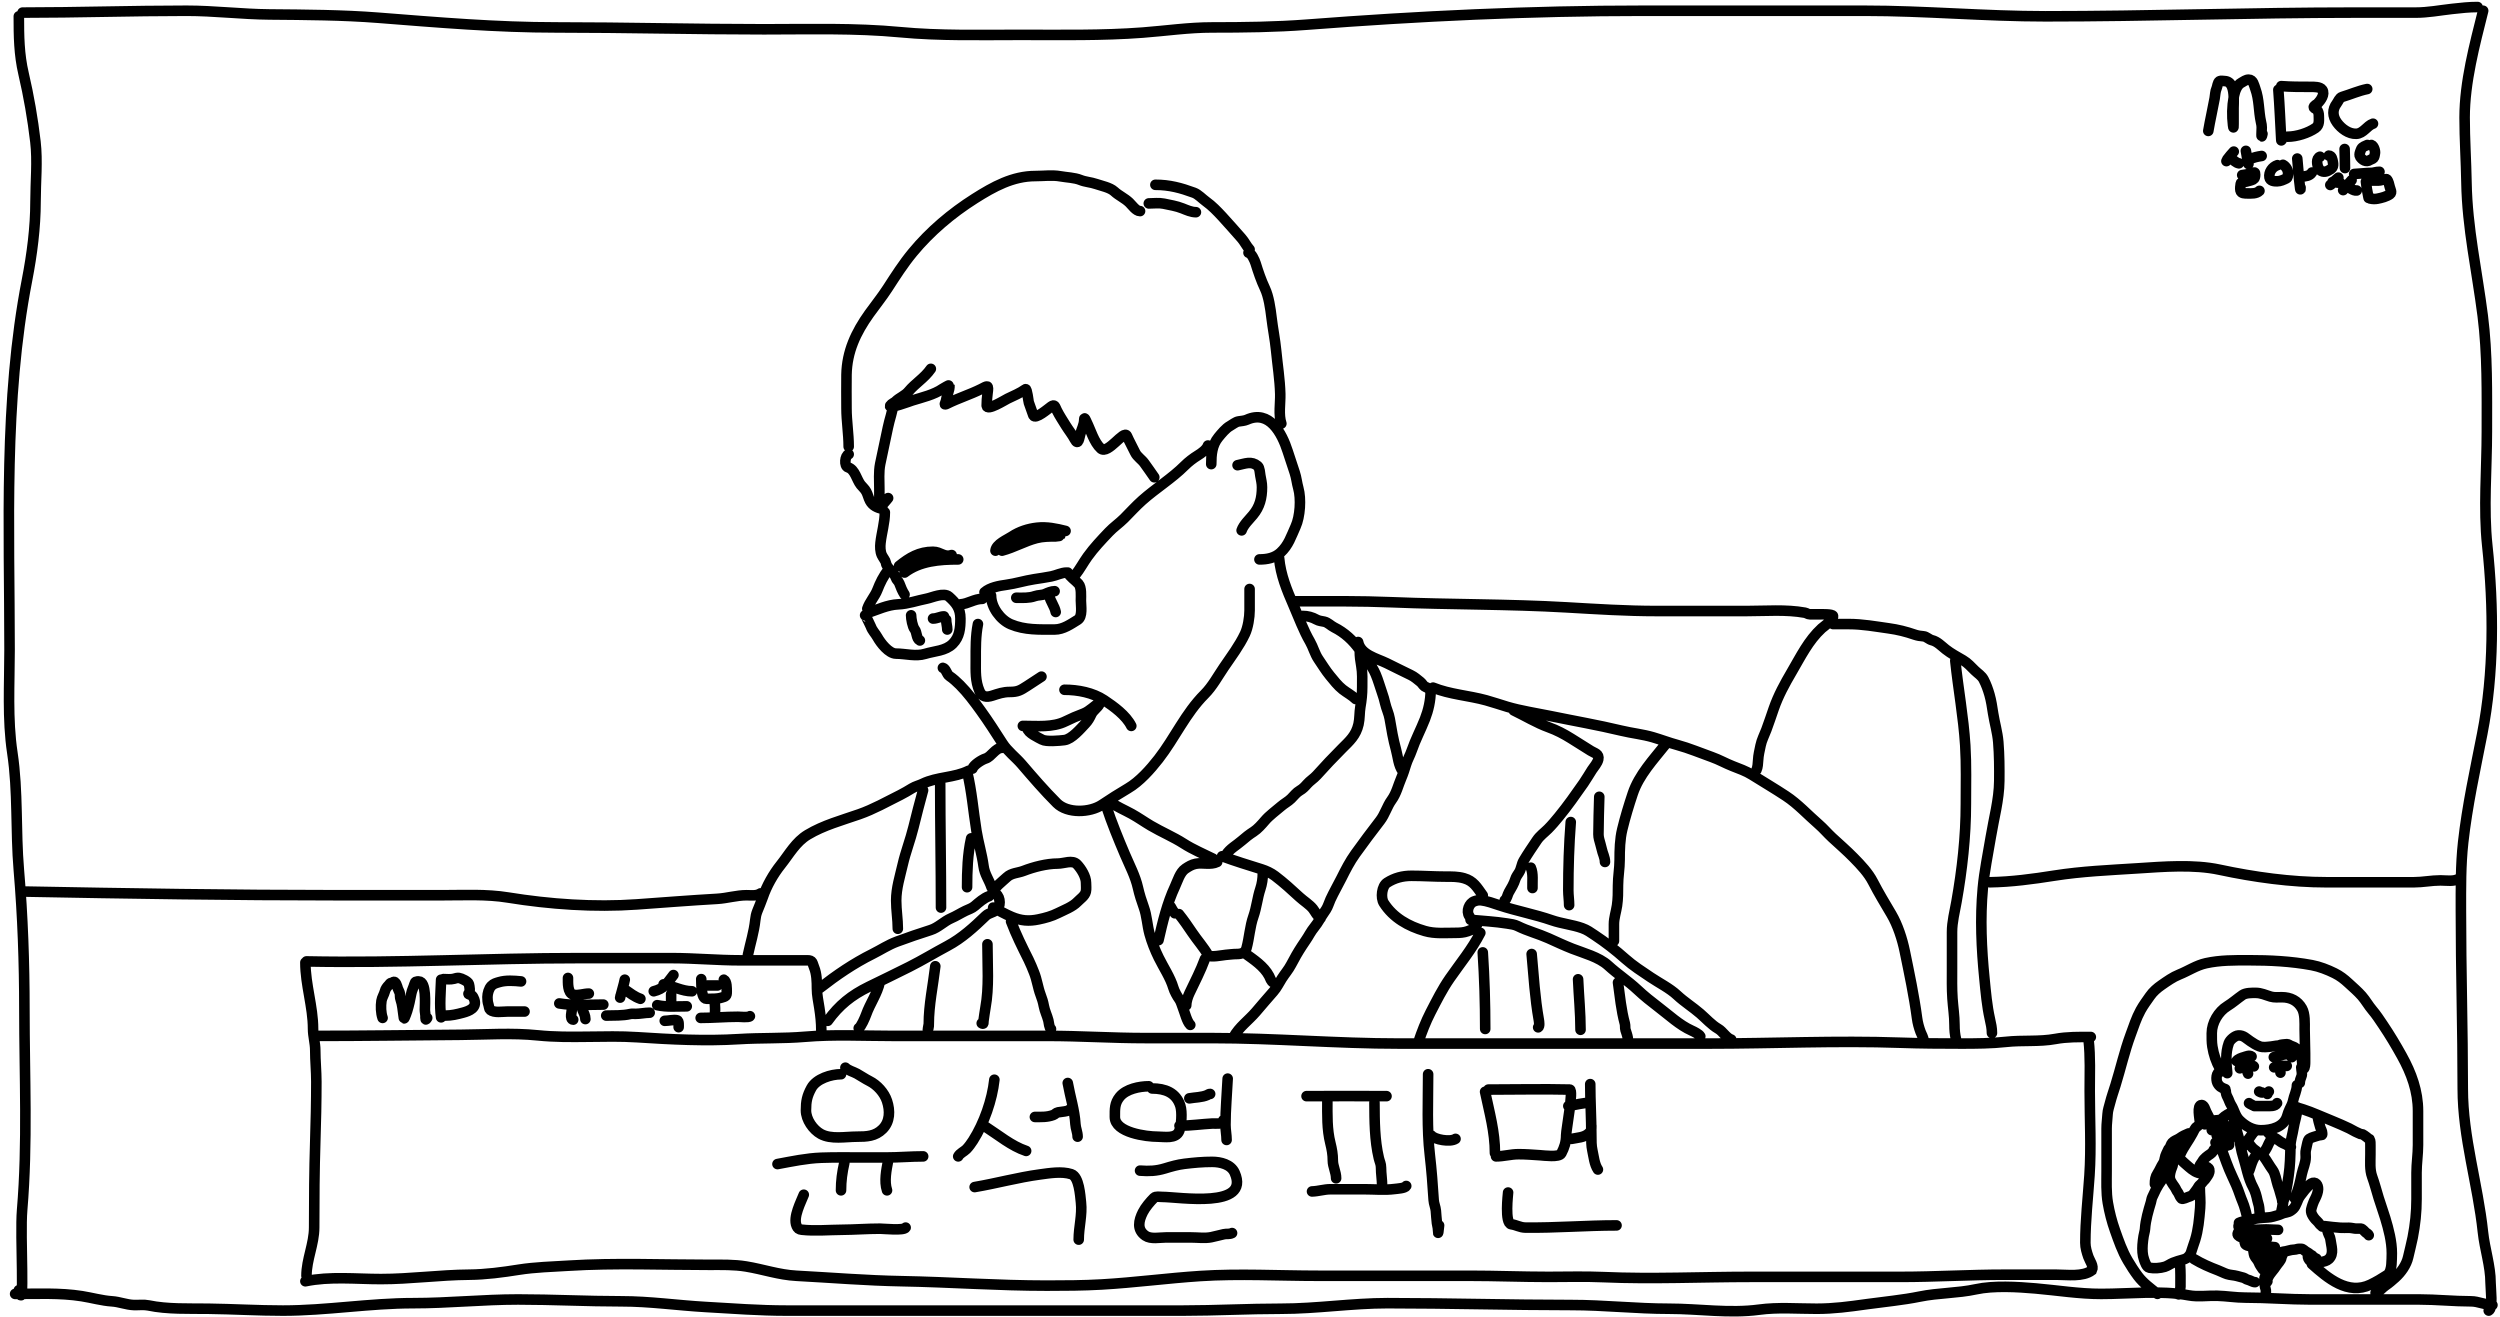 <svg width="355" height="187" viewBox="0 0 355 187" fill="none" xmlns="http://www.w3.org/2000/svg">
<path d="M120.513 63.417C120.513 61.592 120.202 59.802 120.202 57.974C120.202 56.39 120.174 54.804 120.202 53.221C120.261 49.918 121.541 47.195 123.434 44.545C124.299 43.334 125.219 42.206 126.026 40.959C127.182 39.174 128.242 37.501 129.604 35.852C132.074 32.862 135.132 30.277 138.418 28.196C141.091 26.503 143.81 24.999 147.033 24.999C148.169 24.999 149.443 24.829 150.567 25.034C151.426 25.19 152.612 25.224 153.41 25.552C154.12 25.844 154.891 25.866 155.631 26.122C156.415 26.394 157.616 26.617 158.232 27.185C158.891 27.793 159.714 28.138 160.366 28.767C160.755 29.141 161.311 29.976 161.887 29.976M177.441 35.42C176.989 34.923 176.718 34.299 176.266 33.796C175.362 32.788 174.484 31.753 173.561 30.763C172.824 29.971 172.133 29.243 171.254 28.611C170.732 28.236 170.149 27.589 169.543 27.367C167.675 26.682 166.07 26.243 164.065 26.243M169.82 30.132C169.162 30.132 168.505 29.825 167.901 29.587C167.05 29.252 166.153 29.109 165.257 28.922C164.581 28.78 163.822 28.887 163.131 28.887M177.286 35.887C177.69 35.887 178.176 37.001 178.297 37.39C178.664 38.575 179.085 39.821 179.619 40.95C180.163 42.103 180.404 43.805 180.552 45.064C180.737 46.641 181.055 48.18 181.209 49.764C181.407 51.818 181.743 53.88 181.796 55.952C181.83 57.27 181.53 58.887 181.952 60.151M171.997 65.906C171.997 64.536 172.11 63.202 173.008 62.104L173.012 62.099C173.431 61.587 174.063 60.815 174.641 60.497C175.016 60.291 175.461 59.901 175.886 59.84C176.23 59.791 176.732 59.748 177.044 59.607C180.268 58.141 182.029 61.518 182.85 64.074C183.163 65.047 183.484 66.011 183.806 66.974L183.853 67.116C184.096 67.846 184.154 68.579 184.363 69.328C184.78 70.83 184.624 73.342 183.974 74.772C183.336 76.174 182.977 77.412 181.831 78.47C180.996 79.241 179.919 79.438 178.841 79.438M120.513 64.506C119.978 64.685 119.821 66.183 120.436 66.373C121.413 66.674 121.635 68.106 122.233 68.853C122.529 69.222 122.783 69.394 123.011 69.812C123.238 70.229 123.316 70.688 123.538 71.108C123.922 71.834 124.582 72.095 125.335 72.283M126.891 57.196C126.773 58.367 126.31 59.564 126.078 60.721C125.735 62.438 125.334 64.15 124.989 65.871C124.758 67.027 124.868 68.266 124.868 69.449V71.817C124.868 72.343 125.978 70.887 126.113 70.728M132.179 52.374C131.716 53.043 131.138 53.581 130.528 54.111C130.094 54.489 129.415 55.086 129.068 55.519C128.521 56.204 127.725 56.448 127.167 57.006C126.938 57.234 126.597 57.312 126.415 57.585C126.02 58.178 129.336 56.935 129.552 56.867C130.965 56.424 132.63 56.055 133.864 55.191C133.975 55.113 134.82 54.637 134.823 54.69C134.865 55.49 134.463 56.057 134.348 56.807C134.279 57.257 133.9 57.623 134.512 57.317C136.073 56.536 137.759 56.022 139.316 55.243C140.266 54.768 140.405 54.554 140.232 55.848C140.153 56.44 140.111 56.993 140.111 57.593C140.111 58.425 142.677 56.807 143.084 56.608C143.98 56.171 144.819 55.844 145.624 55.269C145.835 55.118 146.034 56.996 146.091 57.161C146.301 57.763 146.512 58.373 146.731 58.967C146.981 59.647 148.857 58.011 149.254 57.732C149.786 57.357 149.794 57.723 150.075 58.285C150.441 59.018 150.916 59.732 151.345 60.428C151.757 61.096 152.257 61.698 152.624 62.398C153.116 63.337 153.246 62.209 153.402 61.637C153.575 60.997 153.955 60.29 153.955 59.615C153.955 59.053 154.239 59.803 154.3 59.926C154.877 61.08 155.347 62.807 156.322 63.694C157.322 64.603 159.614 60.97 160.021 61.897C160.38 62.715 160.812 63.47 161.196 64.273C161.478 64.862 162.131 65.244 162.509 65.785C162.989 66.471 163.466 67.107 163.909 67.772M126.113 80.993C125.474 81.713 124.935 82.866 124.592 83.759C124.228 84.705 123.474 85.487 123.158 86.437M122.846 87.371C122.909 87.378 123.59 88.77 123.659 88.961C123.878 89.57 124.286 89.931 124.592 90.481C125.052 91.31 126.213 92.814 127.236 92.814C128.564 92.814 130.036 93.258 131.367 92.849C132.705 92.437 134.255 92.449 135.29 91.415C136.278 90.427 136.378 89.186 136.378 87.837C136.378 86.383 135.75 85.618 134.754 84.726C134.035 84.083 132.359 84.859 131.626 85.003C130.261 85.27 128.949 85.753 127.547 85.815C126.018 85.883 124.583 86.584 123.158 87.059M136.378 85.815C137.454 85.752 138.363 85.037 139.489 85.037M139.8 84.104C140.574 83.417 141.888 83.184 142.877 83.05C144.211 82.869 145.507 82.455 146.86 82.246C147.634 82.127 148.463 82.006 149.28 81.849C150.001 81.71 150.737 81.305 151.466 81.305M140.734 84.571C140.734 86.23 142.068 88.033 143.533 88.65C145.531 89.49 147.58 89.393 149.755 89.393C150.994 89.393 152.063 88.613 153.021 88.027C153.769 87.57 153.488 86.05 153.488 85.279C153.488 84.638 153.599 83.401 153.142 82.894C152.685 82.387 151.917 81.896 151.621 81.305M152.71 81.616C153.343 80.825 153.832 79.883 154.438 79.041C155.364 77.755 156.391 76.681 157.463 75.55C158.125 74.851 158.939 74.298 159.632 73.605C160.494 72.743 161.278 71.865 162.198 71.047C164.121 69.338 166.42 67.923 168.204 66.139C168.763 65.58 169.432 65.07 170.096 64.662C170.607 64.347 171.34 63.833 171.531 63.262M125.646 72.75C125.646 74.198 125.192 75.65 125.033 77.088C124.971 77.642 124.987 78.304 125.214 78.816C125.349 79.118 125.77 79.654 125.802 79.905C125.905 80.728 126.974 81.247 127.193 82.013C127.284 82.331 127.581 82.498 127.703 82.825C127.902 83.362 128.139 83.954 128.446 84.415M127.668 80.371C129.143 79.177 130.528 78.349 132.49 78.349C133.58 78.349 134.043 79.18 135.134 78.816M142.756 77.572C143.349 76.562 145.338 75.449 146.489 75.394C147.262 75.357 148.047 75.394 148.822 75.394M129.379 87.371C129.379 87.862 129.578 88.98 129.88 89.358C130.218 89.78 130.111 90.692 130.623 90.948M133.89 94.837C134.318 94.932 134.436 95.754 134.823 96.003C135.29 96.303 135.904 96.868 136.301 97.265C137.398 98.362 138.35 99.648 139.256 100.903C140.362 102.433 141.346 103.981 142.367 105.569C143.083 106.683 144.224 107.525 145.08 108.524C146.702 110.416 148.309 112.28 150.066 114.037C151.58 115.552 154.784 115.409 156.478 114.279C157.663 113.489 158.941 112.667 160.176 111.946C161.81 110.993 163.364 109.242 164.514 107.764C166.822 104.796 168.348 101.285 171.055 98.578C172.151 97.482 172.927 96.026 173.795 94.75C174.844 93.207 175.987 91.698 176.784 90.015C177.213 89.109 177.441 87.658 177.441 86.679V83.638M128.446 81.305C130.61 79.65 133.421 79.438 136.067 79.438M142.289 78.194C143.985 77.745 145.492 76.849 147.171 76.414C148.063 76.182 149.026 76.172 149.945 76.172C150.062 76.172 150.883 76.067 150.403 76.025C149.576 75.953 148.71 76.016 147.88 76.016C146.523 76.016 144.973 75.814 143.689 76.327M141.356 78.194C141.46 77.257 143.002 76.638 143.689 76.18C144.744 75.477 145.993 75.076 147.249 74.936C148.659 74.779 149.976 75.06 151.31 75.394M132.49 87.837C133.06 87.837 133.536 87.526 134.045 87.526M144.311 84.882C145.245 84.882 146.114 84.949 146.955 84.649C147.428 84.48 147.958 84.55 148.424 84.338C148.81 84.162 149.329 83.949 149.755 83.949M134.356 87.993C134.356 88.493 134.512 88.928 134.512 89.393M148.977 84.571C149.192 85.458 149.747 86.088 149.91 86.904M138.867 88.615C138.528 90.352 138.556 92.004 138.556 93.782C138.556 95.323 138.473 96.694 139.092 98.138C139.448 98.969 140.058 99.058 140.906 98.785C141.788 98.502 142.456 98.258 143.378 98.258C144.536 98.258 144.888 98.032 145.844 97.417L145.866 97.403C146.546 96.966 147.224 96.524 147.888 96.081M145.244 103.08C147.224 103.08 149.493 103.332 151.31 102.423C152.099 102.029 152.967 101.656 153.834 101.335C154.741 100.999 155.424 100.168 156.132 99.814M145.866 103.391C145.943 104.081 147.455 104.74 147.966 105.024C148.561 105.355 150.445 105.181 151.146 105.094C152.195 104.962 153.449 103.467 154.11 102.769C154.492 102.366 154.737 101.94 154.966 101.438C155.228 100.86 155.857 100.52 156.132 99.969M151.155 97.947C153.069 97.947 155.191 98.351 156.789 99.416C158.167 100.335 159.895 101.585 160.643 103.08M142.289 106.191C141.323 106.191 140.792 107.459 139.956 107.712C139.42 107.874 138.272 108.598 138.089 109.146M43.365 136.677C43.365 139.833 44.454 142.944 44.454 146.096C44.454 147.129 44.765 148.11 44.765 149.137C44.765 150.629 44.921 152.117 44.921 153.613C44.921 156.469 44.856 159.306 44.765 162.151C44.637 166.192 44.61 170.244 44.61 174.3C44.61 176.658 43.521 178.834 43.521 181.161M43.365 181.939C46.823 181.215 50.57 181.628 54.098 181.628C58.28 181.628 62.431 181.039 66.627 181.006C68.961 180.987 71.379 180.662 73.678 180.297C75.972 179.934 78.428 179.872 80.747 179.727C87.375 179.313 94.083 179.606 100.725 179.606C102.468 179.606 104.209 179.557 105.936 179.839C108.38 180.239 110.583 181.028 113.091 181.161C118.078 181.427 123.025 181.839 128.031 181.93C134.914 182.056 141.76 182.561 148.649 182.561C151.251 182.561 153.829 182.545 156.426 182.397C161.106 182.13 165.755 181.503 170.425 181.196C175.961 180.832 181.627 181.161 187.171 181.161H208.636C212.385 181.161 216.12 181.317 219.869 181.317C222.469 181.317 225.083 181.237 227.681 181.351C234.658 181.658 241.632 181.317 248.609 181.317H269.893C274.803 181.317 279.714 181.006 284.617 181.006H291.988C293.561 181.006 295.76 181.352 297.052 180.384C297.347 179.793 296.744 179.041 296.55 178.483C296.328 177.841 296.118 177.16 296.118 176.478C296.118 173.271 296.492 170.106 296.706 166.904C296.97 162.948 296.74 158.901 296.74 154.936C296.74 152.536 296.847 150.083 296.585 147.72M43.521 136.521C56.39 136.785 69.22 136.055 82.095 136.055H95.385C98.643 136.055 101.855 136.366 105.124 136.366H114.663C115.42 136.366 115.33 136.708 115.605 137.377C115.975 138.275 116.003 139.417 116.003 140.375C116.003 141.294 116.209 142.219 116.348 143.123C116.517 144.22 116.625 145.201 116.625 146.32M44.61 147.098C51.55 147.098 58.465 146.993 65.4 146.943C69.046 146.916 72.718 146.648 76.366 147.02C81.041 147.497 85.835 146.98 90.529 147.288C95.27 147.6 100.176 147.853 104.933 147.556C108.049 147.361 111.209 147.484 114.326 147.219C118.45 146.868 122.676 147.098 126.813 147.098H148.753C153.375 147.098 157.987 147.409 162.613 147.409H172.118C180.978 147.409 189.803 148.187 198.672 148.187H242.664C251.71 148.187 260.792 147.747 269.832 148.066C272.732 148.168 275.623 148.187 278.525 148.187C280.589 148.187 282.807 148.173 284.859 147.945C287.175 147.688 289.586 147.954 291.867 147.53C293.513 147.224 295.219 147.254 296.896 147.254M119.425 152.542C118.024 152.542 115.938 153.172 115.216 154.495C114.606 155.614 114.447 156.375 114.447 157.675C114.447 159 115.466 160.418 116.547 161.019C118.005 161.829 120.068 161.408 121.671 161.408C123.076 161.408 124.293 161.361 125.335 160.319C126.392 159.262 126.407 157.718 125.957 156.344C125.569 155.156 124.549 154.05 123.469 153.51C122.865 153.208 122.285 152.8 121.68 152.464C121.159 152.175 120.459 152.021 120.047 151.609M110.403 165.296C112.484 164.913 114.506 164.474 116.625 164.398C118.524 164.329 120.428 164.363 122.328 164.363H125.888C127.628 164.363 129.369 164.207 131.09 164.207M119.891 165.141C119.588 166.482 119.425 167.678 119.425 169.029M126.113 164.83C125.868 166.115 125.529 167.743 125.957 169.029M114.136 169.651C113.768 170.62 112.561 172.852 113.125 174.093C113.282 174.437 113.426 174.574 113.842 174.62C115.696 174.826 117.701 174.641 119.563 174.629C121.359 174.617 123.152 174.473 124.955 174.473C125.455 174.473 128.373 174.774 128.601 174.318M141.2 153.32C140.892 156.185 139.738 159.489 138.176 161.944C137.931 162.328 137.551 162.862 137.225 163.188C136.889 163.524 136.281 163.781 136.067 164.207M139.956 160.008C141.776 161.173 143.627 162.735 145.711 163.43M146.955 158.608C147.891 158.608 148.692 158.655 149.565 158.332C149.847 158.227 149.909 158.026 150.256 157.951C150.642 157.869 151.775 157.835 151.932 157.519M151.621 153.786C151.955 155.694 152.602 157.685 152.71 159.628C152.743 160.227 153.021 160.791 153.021 161.408M138.4 168.563C141.512 168.035 144.522 167.197 147.655 166.774C149.032 166.588 150.763 166.294 152.123 166.731C153.239 167.089 153.39 169.783 153.497 170.74C153.698 172.549 153.177 174.243 153.177 176.029M163.131 154.253C161.802 154.253 159.918 154.628 159.01 155.739C158.261 156.654 158.31 157.488 158.31 158.608C158.31 160.853 162.816 161.408 164.367 161.408C165.324 161.408 166.993 161.763 167.452 160.596C167.77 159.785 167.888 157.891 167.608 157.018C167.002 155.134 165.412 154.564 163.598 154.564M168.886 155.964C169.681 155.824 170.683 155.832 171.436 155.497C171.612 155.419 171.616 155.342 171.842 155.342M167.487 159.852C169.07 159.852 170.602 159.623 172.153 159.541C172.707 159.512 173.544 159.73 173.708 159.075M174.33 153.164C174.228 155.354 174.019 157.539 174.019 159.731C174.019 160.463 174.175 161.161 174.175 161.874M161.887 166.23C163.166 166.325 164.192 166.29 165.413 165.918C166.342 165.636 167.231 165.378 168.195 165.262C169.536 165.1 170.773 164.985 172.127 164.985C173.293 164.985 174.798 165.328 175.333 166.549C177.579 171.683 167.383 169.962 165.032 169.962C164.706 169.962 164.112 169.846 163.875 170.083C163.331 170.627 162.633 171.444 162.285 172.14C161.694 173.32 161.392 174.606 162.656 175.476C163.414 175.997 164.677 175.717 165.542 175.717H169.154C170.054 175.717 171.107 175.865 171.997 175.683C172.599 175.559 173.197 175.39 173.786 175.259C174.202 175.167 174.564 175.29 174.952 175.095M185.529 155.653C189.312 155.625 193.143 155.653 196.884 155.653M188.484 156.275C188.484 158.338 188.415 160.335 188.917 162.341C189.125 163.177 189.262 163.932 189.262 164.804C189.262 165.637 189.729 166.447 189.729 167.318M195.173 156.586C195.187 159.182 195.191 161.899 195.795 164.449C195.913 164.948 196.106 165.279 196.106 165.797C196.106 166.666 196.261 167.525 196.261 168.407M186.307 169.185C187.211 169.163 188.021 168.874 188.934 168.874H193.738C195.132 168.874 196.635 169.021 198.024 168.839C198.414 168.788 199.518 168.738 199.683 168.407M202.794 152.542C202.794 156.346 202.598 160.218 203.036 164C203.281 166.111 203.448 168.289 203.581 170.412C203.613 170.933 203.846 171.4 203.892 171.924C203.942 172.504 203.975 173.111 204.047 173.687C204.089 174.022 204.194 174.27 204.194 174.629C204.194 175.742 204.291 174.416 204.35 174.007M203.261 161.252C203.724 161.819 205.93 162.221 206.683 161.719M210.882 155.031C211.508 158.012 212.282 160.723 212.282 163.741M211.349 154.72C215.2 154.72 219.062 154.628 222.911 154.72C223.48 154.733 222.392 160.426 222.392 161.183C222.392 162.184 222.15 162.935 221.701 163.793C221.398 164.372 219.253 164.082 218.668 164.043C217.645 163.975 216.662 163.896 215.626 163.896C214.539 163.896 213.517 164.207 212.438 164.207M222.703 157.053C223.666 156.906 224.835 156.586 225.814 156.586M223.17 161.719C223.974 161.545 224.955 161.54 225.589 160.941C225.982 160.571 225.97 160.519 225.97 159.852M225.814 153.942C225.814 156.374 225.97 158.813 225.97 161.235C225.97 161.967 225.965 162.689 226.117 163.369C226.311 164.243 226.397 165.314 226.903 166.074M214.149 169.34C214.149 169.492 213.621 173.734 214.615 173.851C215.295 173.931 215.833 174.308 216.603 174.318C220.919 174.372 225.224 174.007 229.547 174.007M54.328 144.544C54.082 143.838 54.054 142.858 54.167 142.117C54.239 141.65 54.544 141.207 54.657 140.755C54.74 140.421 54.952 140.136 55.191 139.896C55.291 139.796 55.354 139.659 55.479 139.59C55.579 139.535 55.722 139.553 55.804 139.485C56.186 139.166 56.427 140.165 56.485 140.349C56.565 140.6 56.76 140.877 56.791 141.139C56.822 141.403 56.787 141.637 56.878 141.893C57.155 142.673 57.181 143.446 57.308 144.252C57.323 144.353 57.343 144.794 57.454 144.526C57.584 144.212 57.72 143.882 57.819 143.557C58.064 142.756 58.253 141.922 58.4 141.098C58.488 140.607 58.726 140.209 58.852 139.736C58.954 139.354 59.098 139.361 59.465 139.361C60.585 139.361 60.333 142.618 60.333 143.374C60.333 143.7 60.416 143.986 60.416 144.279C60.416 144.631 60.39 145.021 60.662 144.544M62.637 139.115C62.581 140.85 62.389 142.726 62.637 144.462M62.966 139.032C63.433 139.032 63.992 139.11 64.451 138.987C64.712 138.916 64.919 138.838 65.192 138.872C65.496 138.91 66.501 139.368 66.581 139.732C66.675 140.153 66.811 140.746 66.522 141.107C66.455 141.191 66.961 141.301 66.997 141.336C67.163 141.492 67.271 141.717 67.345 141.93C67.754 143.112 66.667 143.553 65.727 143.804C64.882 144.029 64.122 144.215 63.213 144.215M73.99 139.361C72.998 139.263 71.852 139.175 70.882 139.462C70.453 139.589 70.097 139.668 69.776 140.001C69.414 140.377 69.228 141.059 69.219 141.583C69.212 141.955 69.251 142.316 69.365 142.67C69.414 142.823 69.478 143.304 69.589 143.393C70.18 143.865 71.329 143.639 72.052 143.639H74.484M80.654 138.868C80.661 139.456 80.552 141.053 81.436 141.249C82.141 141.406 82.908 141.089 83.616 141.089M79.42 142.488C81.454 142.827 83.609 142.652 85.673 142.652M81.23 143.228C81.215 143.498 80.858 144.791 81.395 144.791M82.711 143.393C82.894 143.815 83.123 144.239 83.123 144.709M88.717 139.115C88.573 139.862 88.334 140.55 88.159 141.281C88.126 141.419 88.059 141.521 88.059 141.665M88.717 140.513C89.443 141.004 90.103 141.551 90.938 141.829M86.084 144.215C87.204 144.179 88.403 144.246 89.503 143.987C89.734 143.932 90.002 143.968 90.239 143.968C90.908 143.968 91.59 143.804 92.255 143.804M95.628 138.456C94.673 139.692 94.275 140.399 92.831 140.76M94.229 139.773C95.581 140.022 96.862 140.76 98.26 140.76M95.299 141.171V142.488M93.324 142.734C94.69 143.03 96.127 142.899 97.52 142.899M94.394 144.956C94.936 144.956 95.641 144.764 96.153 144.878C96.437 144.941 96.368 145.667 96.368 145.861M99.577 139.032C99.617 139.427 99.49 141.829 100.317 141.829C101.032 141.829 101.764 141.875 102.456 141.665C103.038 141.488 103.206 141.487 103.197 140.806C103.191 140.393 103.232 139.338 102.785 139.115M100.482 139.937H101.88M101.469 141.912C101.469 142.213 101.683 144.067 101.387 144.215M99.494 144.544C101.26 144.544 103.017 144.38 104.787 144.38C105.002 144.38 106.379 144.514 106.488 144.298M315.239 151.771C314.674 150.737 314.343 149.774 314.156 148.611C314.058 148.007 314.072 147.327 314.072 146.711C314.072 145.227 315.014 143.639 316.27 142.872C317.02 142.414 317.712 141.795 318.433 141.296C318.901 140.972 319.751 140.987 320.307 140.987C321.098 140.987 321.716 141.308 322.452 141.521C322.957 141.667 323.503 141.605 324.028 141.605C325.261 141.605 326.273 142.106 326.882 143.189C327.333 143.992 327.26 145.25 327.26 146.154C327.26 147.293 327.328 148.437 327.328 149.569V150.844C327.328 151.064 327.316 151.674 327.122 151.771M315.308 152.183C314.673 152.21 314.661 153.342 314.865 153.763C315.109 154.265 315.485 154.486 315.995 154.656M316.27 152.389C316.132 150.907 315.988 149.524 316.491 148.115C316.648 147.675 317.355 147.058 317.849 147.032C318.595 146.992 318.974 147.478 319.551 147.856C320.012 148.157 320.335 148.387 320.856 148.581C321.365 148.77 321.966 148.658 322.486 148.611C322.821 148.582 323.146 148.486 323.482 148.474C323.682 148.467 323.828 148.344 324.016 148.337C324.265 148.327 324.499 148.268 324.753 148.268C324.917 148.268 325.096 148.404 325.237 148.474C325.453 148.582 325.832 148.673 326.008 148.833C326.686 149.449 326.916 150.273 326.916 151.153M326.779 151.565C326.791 151.973 326.97 152.479 326.794 152.87C326.679 153.127 326.573 153.482 326.573 153.763M316.064 154.931C316.064 155.22 316.159 155.528 316.304 155.789C316.502 156.145 316.6 156.566 316.819 156.907C317.266 157.602 317.384 158.449 317.987 159.052C318.815 159.88 319.86 160.494 321.043 160.494C322.537 160.494 324.32 160.069 324.787 158.434C324.881 158.104 324.981 157.811 325.13 157.503C325.295 157.163 325.538 156.715 325.607 156.335C325.742 155.593 326.161 154.868 326.161 154.106M318.056 151.702C318.445 151.519 318.792 151.359 319.223 151.359C319.399 151.359 319.973 151.278 320.047 151.428M319.086 151.84C319.132 152.042 319.109 152.287 319.223 152.458M322.932 151.565C323.321 151.556 323.653 151.359 324.031 151.359H324.718M323.757 151.702C323.782 151.908 323.805 152.114 323.825 152.32M320.803 154.999C320.941 155.068 321.059 155.137 321.215 155.137M322.177 154.999C322.085 155.101 322.013 155.216 321.971 155.343M320.116 157.06H321.833C322.288 157.06 323.099 157.138 323.344 156.648M319.361 156.648C319.502 156.774 319.683 156.817 319.841 156.923M309.625 163.871C310.089 162.836 310.812 161.944 311.335 160.946C311.454 160.718 311.706 160.143 311.939 160.01C312.112 159.911 312.313 159.669 312.375 159.483M312.375 159.307C312.375 158.888 311.91 156.909 312.635 156.909C312.985 156.909 313.174 157.656 313.298 157.903C313.473 158.255 313.666 158.614 313.837 158.956M313.077 159.659C313.628 159.46 314.187 159.073 314.803 159.073C314.99 159.073 315.151 159.015 315.329 159.015C315.536 159.015 315.472 159.247 315.593 159.307M314.071 160.478C314.427 160.288 314.779 160.081 315.151 159.922C315.231 159.887 315.305 159.797 315.388 159.779C315.507 159.752 315.656 159.665 315.768 159.659C316.039 159.643 316.133 160.038 316.236 160.244M314.774 161.238L314.779 161.236C315.192 161.015 315.541 160.829 316.002 160.829C316.321 160.829 316.282 160.92 316.412 161.18M314.598 162.233C315.136 162.063 315.778 161.738 316.353 161.706C316.617 161.692 316.546 162.166 316.412 162.233M316.529 162.584C315.861 162.846 315.108 162.88 314.458 163.169C314.376 163.206 314.28 163.442 314.234 163.52C314.18 163.613 313.959 163.813 313.867 163.874C313.476 164.135 312.964 164.497 312.739 164.924C312.621 165.148 312.376 165.386 312.316 165.626M309.391 163.169C309.19 163.191 309.04 163.481 309.04 163.65C309.04 164.002 309.237 164.244 309.479 164.485C309.899 164.906 310.363 165.321 310.824 165.711C311.364 166.167 311.927 166.621 312.68 166.621C313.186 166.621 313.882 166.815 313.717 166.072C313.663 165.829 313.293 165.626 313.077 165.626M309.04 163.579C308.942 163.968 308.852 164.359 308.721 164.739C308.67 164.887 308.584 165.047 308.572 165.204C308.556 165.409 308.479 165.641 308.396 165.831C308.237 166.197 308.058 166.859 308.117 167.265C308.211 167.914 308.781 168.375 309.027 168.948C309.117 169.159 309.312 169.347 309.388 169.55C309.468 169.765 309.622 170.038 309.787 170.203C309.922 170.338 310.563 170.016 310.759 169.956C311.134 169.841 311.329 169.75 311.556 169.416C311.705 169.197 311.882 169.002 312.024 168.773C312.144 168.577 312.246 168.374 312.433 168.227C312.523 168.156 312.729 167.947 312.788 167.85C312.894 167.673 313.121 167.527 313.239 167.323C313.421 167.01 313.648 166.81 313.72 166.445M307.87 166.328C307.29 167.174 306.601 167.982 306.14 168.903C305.958 169.267 305.784 169.64 305.617 170.011C305.508 170.252 305.505 170.456 305.432 170.704C305.064 171.939 304.676 173.22 304.59 174.516C304.568 174.845 304.442 175.197 304.392 175.527C304.33 175.93 304.271 176.335 304.245 176.743C304.2 177.468 304.213 178.195 304.463 178.882C304.579 179.2 304.802 179.942 305.211 180.016C305.887 180.139 306.733 180.084 307.388 179.889C307.806 179.766 308.158 179.476 308.559 179.317C309.004 179.141 309.485 178.995 309.947 178.875C310.41 178.755 310.619 178.622 310.912 178.251C311.088 178.028 311.159 177.762 311.237 177.494C311.373 177.023 311.557 176.567 311.702 176.099C312.162 174.611 312.286 173.127 312.415 171.58L312.42 171.516C312.501 170.551 312.375 169.542 312.375 168.61M317.933 173.642C318.266 173.475 318.612 173.446 318.973 173.362C319.45 173.252 319.909 173.12 320.39 173.031C320.696 172.975 321.024 172.959 321.333 172.927C321.787 172.88 322.324 172.898 322.76 172.764C323.174 172.637 323.628 172.544 324.018 172.355C324.402 172.168 324.92 172.186 325.279 171.932C325.586 171.716 325.741 171.593 325.919 171.272C326.095 170.956 326.212 170.607 326.358 170.278C326.514 169.926 326.823 169.565 327.06 169.26C327.207 169.072 327.352 168.871 327.522 168.701C327.717 168.507 327.96 168.188 328.201 168.054C328.827 167.707 329.18 168.265 329.167 168.857C329.157 169.277 328.975 169.762 328.79 170.132C328.659 170.392 328.485 170.732 328.406 171.009C328.258 171.526 328.036 171.884 328.302 172.446C328.447 172.752 328.721 173.129 328.978 173.349C329.13 173.48 329.282 173.681 329.401 173.844C329.493 173.97 329.692 174.048 329.752 174.169M317.992 173.701C317.878 173.942 317.759 174.263 318.05 174.416C318.607 174.709 319.297 174.637 319.909 174.637C320.542 174.637 321.164 174.578 321.795 174.578C322.363 174.578 322.924 174.637 323.491 174.637M318.284 174.52C318.036 174.539 317.871 174.893 317.77 175.105C317.526 175.621 318.788 175.86 319.038 175.878C320.014 175.951 320.95 175.865 321.912 175.865M318.752 176.041C318.752 176.29 318.688 176.614 318.934 176.772C319.409 177.077 320.06 176.902 320.579 176.99C321.145 177.086 321.737 177.036 322.311 177.036C322.545 177.036 322.781 177.094 323.023 177.094M320.858 177.211C320.858 177.492 321.048 177.631 321.336 177.679C321.965 177.784 322.599 177.887 323.238 177.91C323.444 177.917 323.722 177.954 323.914 177.855C324.003 177.809 324.089 177.743 324.193 177.738C324.713 177.71 325.257 177.445 325.802 177.445C326.021 177.445 326.233 177.328 326.475 177.328H326.768C327.036 177.328 327.244 177.61 327.47 177.738C327.699 177.867 327.888 177.978 328.084 178.144C328.195 178.237 328.342 178.258 328.419 178.381C328.474 178.47 328.838 178.709 328.933 178.732M329.693 174.11C330 174.11 330.121 174.129 330.311 174.373C330.469 174.577 330.5 174.811 330.577 175.056C330.679 175.375 330.881 175.646 330.919 175.982C331.02 176.893 331.492 178.031 330.688 178.791C330.413 179.05 329.969 179.155 329.609 179.204C329.519 179.215 329.159 179.224 329.108 179.288C329.053 179.357 328.813 179.389 328.725 179.373C328.057 179.251 327.538 178.705 327.762 178.03M330.103 174.11C330.842 174.198 331.591 174.295 332.333 174.341C332.722 174.365 333.119 174.344 333.509 174.344C333.843 174.344 334.119 174.418 334.436 174.458C334.7 174.491 334.973 174.442 335.238 174.461C335.496 174.48 335.778 174.891 335.973 175.04C336.102 175.138 336.311 175.242 336.363 175.397M328.289 179.493C330.545 181.505 333.402 183.936 336.597 182.418C337.432 182.022 338.22 181.546 338.993 181.043C339.404 180.776 339.552 180.002 339.584 179.551C339.622 179.018 339.64 178.495 339.64 177.959C339.64 176.276 339.19 174.575 338.707 172.972C338.415 172.006 338.062 171.061 337.767 170.096C337.461 169.091 337.2 168.077 336.844 167.089C336.483 166.086 336.597 164.975 336.597 163.926V162.668C336.597 162.432 336.614 161.965 336.48 161.765M325.598 156.909C325.947 157.258 326.608 157.384 327.073 157.539C327.73 157.758 328.393 158.005 329.03 158.28C330.544 158.934 332.102 159.514 333.587 160.231C333.976 160.418 334.334 160.662 334.738 160.829C334.893 160.893 335.036 160.977 335.193 161.033C335.287 161.067 335.398 161.037 335.485 161.076C335.668 161.157 336.527 161.788 336.48 161.882M315.534 158.839C315.995 158.379 316.546 158.129 317.114 157.845M310.795 160.946C310.361 161.123 309.921 161.324 309.54 161.602C309.266 161.802 308.938 161.898 308.666 162.087C308.318 162.327 308.296 162.544 308.133 162.902C307.979 163.242 308.056 163.656 308.045 164.021C308.035 164.348 307.987 164.697 307.987 165.041M317.172 158.722C317.367 159.728 317.671 160.705 317.933 161.693C318.152 162.521 318.239 163.366 318.505 164.183C318.987 165.662 319.208 167.278 319.968 168.656C320.25 169.167 320.438 169.867 320.553 170.444C320.622 170.787 320.77 171.128 320.8 171.477C320.837 171.904 320.853 172.523 321.092 172.881M326.241 157.26C326.208 158.261 325.819 159.264 325.669 160.257C325.546 161.071 325.26 161.885 325.247 162.714C325.223 164.133 325.196 165.536 324.983 166.943C324.882 167.612 324.801 168.304 324.655 168.961C324.551 169.428 324.485 170.007 324.281 170.457C324.228 170.573 324.193 170.822 324.193 170.951C324.193 171.093 324.076 171.174 324.076 171.334C324.076 171.573 323.959 171.806 323.959 172.062M318.518 162.818C318.881 162.209 319.38 161.716 319.747 161.134C319.866 160.945 320.076 160.693 320.273 160.595M321.853 160.595C322.113 160.885 322.38 161.195 322.708 161.414C322.93 161.562 323.197 161.654 323.404 161.823C323.665 162.038 324.107 162.323 324.427 162.438C324.745 162.551 324.963 162.791 325.305 162.876M319.162 162.057C319.419 162.473 319.743 162.972 320.153 163.254C320.49 163.485 320.681 163.643 320.364 164.017C320.007 164.44 319.79 165.035 319.617 165.555C319.53 165.814 319.427 166.223 319.279 166.445M320.39 163.696C320.693 163.793 321.255 164.064 321.47 163.67C321.632 163.37 321.832 163.126 321.97 162.811C322.091 162.534 322.207 162.286 322.35 162.028C322.433 161.88 322.606 161.897 322.672 161.765M321.443 164.222C321.899 164.835 322.255 165.515 322.705 166.124C323.109 166.671 323.223 167.619 323.433 168.259C323.575 168.693 323.739 169.128 323.839 169.576C323.913 169.906 324.076 170.26 324.076 170.6M309.566 179.493C309.653 180.573 309.625 181.657 309.625 182.74C309.625 183.095 309.332 184.119 309.332 183.764M311.556 178.791C312.641 179.444 313.766 179.936 314.949 180.383C315.377 180.545 315.791 180.774 316.223 180.917C316.681 181.067 317.189 181.064 317.653 181.19C317.959 181.272 318.275 181.345 318.577 181.437C318.798 181.504 318.96 181.677 319.207 181.729C319.542 181.799 319.884 182.067 320.215 182.067M321.736 178.498V180.019M322.789 178.498C322.654 179.375 321.889 180.103 321.795 180.956C321.774 181.143 321.585 181.256 321.564 181.427C321.54 181.614 321.561 181.817 321.561 182.005C321.561 182.328 321.599 182.701 321.707 183.003C321.798 183.259 321.736 183.61 321.736 183.881M321.97 181.95C321.948 181.978 321.804 182.223 321.801 182.22C321.736 182.155 321.85 181.923 321.882 181.862C321.96 181.715 322.003 181.547 322.074 181.398C322.371 180.772 322.878 180.329 323.244 179.74C323.435 179.433 323.918 178.968 323.959 178.615C323.969 178.536 324.149 178.053 324.193 178.03M329.108 158.488C329.175 159.05 329.332 159.56 329.488 160.097C329.561 160.346 329.752 160.625 329.752 160.887C329.752 161.02 329.804 161.18 329.635 161.18C329.355 161.18 329.008 161.296 328.742 161.384L328.731 161.388C328.485 161.47 327.881 161.619 327.775 161.895C327.604 162.342 327.562 162.796 327.441 163.257C327.355 163.584 327.411 163.973 327.411 164.31C327.411 165.144 327.023 165.905 326.852 166.712C326.602 167.899 326.366 169.063 325.832 170.132M315.476 163.228C315.946 164.475 316.374 165.77 316.945 166.975C317.355 167.841 317.749 168.705 318.05 169.618C318.282 170.32 318.628 170.996 318.807 171.714C318.862 171.932 318.961 172.202 318.986 172.413C319.003 172.556 319.103 172.67 319.103 172.823M319.981 177.621C320.037 177.911 320.047 178.251 320.228 178.498C320.404 178.739 320.647 179.014 320.748 179.291C320.871 179.63 321.134 179.965 321.326 180.253M307.928 163.169C307.748 163.586 307.47 164.032 307.401 164.492C307.365 164.74 307.304 164.981 307.164 165.191C306.862 165.644 306.679 166.16 306.381 166.608C306.048 167.108 305.997 167.554 305.997 168.142M306.356 183.729C305.394 182.962 304.336 182.199 303.592 181.206C303.065 180.504 302.596 179.776 302.151 179.018C301.351 177.656 300.861 176.217 300.333 174.732C299.886 173.475 299.536 172.117 299.313 170.804C299.062 169.329 299.138 167.788 299.138 166.295V160.253C299.138 159.547 299.243 158.879 299.278 158.182C299.303 157.673 299.502 157.107 299.628 156.609C299.842 155.765 300.141 154.925 300.399 154.094C301.134 151.724 301.677 149.298 302.536 146.965C302.977 145.769 303.349 144.579 303.965 143.457C304.368 142.724 304.83 142.115 305.305 141.433C305.735 140.814 306.328 140.301 306.944 139.875C307.74 139.325 308.544 138.745 309.447 138.384C310.73 137.871 311.874 137.078 313.251 136.776C315.253 136.338 317.283 136.356 319.32 136.356C322.346 136.356 325.294 136.5 328.271 137.049C329.361 137.25 330.513 137.698 331.514 138.194C332.283 138.574 332.871 139.036 333.492 139.611C334.125 140.197 334.816 140.783 335.384 141.433C335.929 142.055 336.332 142.798 336.871 143.43C337.433 144.089 337.922 144.841 338.405 145.56C339.362 146.982 340.229 148.436 341.06 149.936C342.423 152.394 343.357 154.935 343.357 157.777V162.589C343.357 163.905 343.147 165.218 343.147 166.529V170.259C343.147 172.118 342.959 173.901 342.602 175.725C342.418 176.663 342.166 177.58 341.96 178.508C341.715 179.609 340.954 180.675 340.13 181.417C339.709 181.795 339.216 182.226 338.748 182.538C338.263 182.861 337.912 183.395 337.331 183.589M317.586 150.662C317.792 150.372 318.287 150.213 318.614 150.12C318.933 150.029 319.411 149.791 319.723 150.024M322.879 150.12C323.372 149.997 323.833 149.831 324.332 149.737L324.334 149.737C324.499 149.706 324.748 149.66 324.913 149.713C325.123 149.78 325.29 149.98 325.43 150.12M175.732 66.06C176.845 65.832 177.695 65.417 178.598 66.175C178.877 66.41 178.915 67.21 178.971 67.544C179.067 68.122 179.202 68.579 179.202 69.19C179.202 70.71 178.894 71.958 177.923 73.123C177.412 73.737 176.566 74.546 176.31 75.315M181.632 79.248C181.851 81.663 182.737 83.799 183.688 85.984C184.424 87.673 185.095 89.522 186.015 91.106C186.469 91.887 186.701 92.848 187.21 93.593C187.751 94.383 188.238 95.198 188.849 95.945C189.392 96.609 189.981 97.367 190.655 97.899C191.237 98.358 191.994 98.75 192.506 99.262M184.987 87.462C185.675 87.462 186.334 87.637 186.947 87.982C187.295 88.178 187.677 88.194 188.052 88.278C188.567 88.392 188.979 88.854 189.434 89.081C190.931 89.83 192.119 90.922 193.085 92.295C193.881 93.427 194.785 94.438 195.34 95.733C195.706 96.587 195.949 97.506 196.259 98.381C196.438 98.883 196.579 99.37 196.696 99.891C196.861 100.622 197.217 101.332 197.339 102.064C197.579 103.506 197.842 105.042 198.233 106.447C198.517 107.469 198.557 108.679 199.216 109.558M157.569 113.838C158.513 114.526 159.673 115.007 160.699 115.573C161.639 116.092 162.497 116.707 163.418 117.251C164.943 118.15 166.61 118.84 168.096 119.796C169.395 120.631 170.915 121.263 172.261 121.936M174.112 121.357C174.655 120.512 175.57 120.044 176.317 119.391C176.866 118.91 177.405 118.484 178.02 118.093C178.565 117.746 179.18 117.054 179.601 116.557C180.261 115.776 181.141 115.166 181.921 114.487C182.374 114.092 182.906 113.827 183.341 113.401C183.75 113.001 184.083 112.53 184.588 112.244C184.986 112.019 185.293 111.702 185.591 111.357C186.01 110.873 186.553 110.559 186.979 110.085C188.146 108.784 189.319 107.539 190.546 106.312C191.65 105.208 192.546 104.442 192.911 102.835C193.094 102.03 193.034 101.177 193.174 100.367C193.338 99.421 193.432 98.538 193.432 97.578C193.432 96.573 193.486 95.555 193.309 94.583C193.179 93.864 193.085 93.188 193.085 92.436M157.106 114.532C157.867 116.844 158.791 119.092 159.741 121.332C160.395 122.872 161.227 124.43 161.592 126.075C161.79 126.963 162.116 127.995 162.428 128.851C162.86 130.041 162.902 131.392 163.238 132.618C163.553 133.766 164.01 134.913 164.536 135.985C165.213 137.366 166.186 138.796 166.618 140.266C166.764 140.762 167.155 141.477 167.454 141.885C167.703 142.225 167.824 142.741 167.981 143.132C168.249 143.802 168.535 145.049 169.022 145.536M164.51 133.504C165.097 130.923 165.725 128.292 166.85 125.882C167.214 125.102 167.553 123.866 168.328 123.35C168.798 123.037 169.231 122.768 169.806 122.656C170.784 122.464 171.921 122.858 172.84 122.399M173.534 121.589C175.377 122.272 177.257 122.845 179.132 123.433C179.801 123.644 180.488 123.964 181.053 124.391C182.285 125.323 183.412 126.354 184.537 127.392C185.107 127.919 185.982 128.463 186.439 129.051C186.767 129.472 187.05 130.14 187.532 130.381M175.153 147.271C175.981 145.798 177.245 144.951 178.335 143.685C179.163 142.722 179.987 141.739 180.828 140.793C181.309 140.251 181.627 139.566 182.017 138.955C182.441 138.29 182.979 137.675 183.341 136.975C183.809 136.072 184.313 135.191 184.871 134.34C185.239 133.778 185.648 133.216 185.97 132.637C186.367 131.923 186.959 131.344 187.365 130.606C187.641 130.102 187.98 129.645 188.29 129.166C188.583 128.713 188.702 128.212 188.926 127.727C189.404 126.691 189.972 125.718 190.482 124.7C191.09 123.482 191.679 122.33 192.468 121.229C193.608 119.637 194.782 118.074 195.977 116.524C196.657 115.642 196.959 114.492 197.603 113.607C198.3 112.647 198.534 111.535 198.991 110.47C199.255 109.854 199.457 109.209 199.653 108.568C199.865 107.876 200.228 107.262 200.463 106.575C200.985 105.048 201.752 103.616 202.339 102.115C202.835 100.849 203.149 99.462 203.149 98.105M192.853 91.164C193.218 92.989 195.472 93.476 196.902 94.171C198.043 94.726 199.169 95.306 200.315 95.849C200.83 96.093 201.265 96.482 201.703 96.832C201.914 97.001 202.056 97.287 202.281 97.462C202.445 97.589 202.729 97.611 202.802 97.758M203.496 97.642C205.87 98.609 208.565 98.764 211.029 99.442C212.033 99.718 213.024 100.064 214.024 100.361C216.002 100.948 218.084 101.248 220.103 101.665C223.492 102.365 226.894 102.953 230.258 103.76C231.746 104.118 233.274 104.265 234.744 104.699C235.894 105.038 237.019 105.472 238.176 105.785C239.856 106.24 241.445 106.922 243.086 107.501C244.088 107.855 245.037 108.397 246.03 108.786C246.954 109.149 247.929 109.489 248.774 110.02C250.375 111.026 252.005 111.983 253.588 113.028C255.328 114.177 256.677 115.687 258.254 117.051C258.936 117.641 259.508 118.332 260.169 118.941C261.194 119.884 262.261 120.814 263.235 121.807C264.249 122.841 265.299 123.942 265.966 125.239C266.769 126.801 267.692 128.318 268.582 129.828C269.48 131.351 270.123 133.35 270.478 135.079C271.124 138.23 271.794 141.381 272.22 144.572C272.312 145.267 272.493 145.922 272.728 146.551C272.863 146.916 273.139 147.336 273.139 147.734M116.385 140.33C118.819 138.436 121.187 136.817 123.917 135.452C125.078 134.872 126.135 134.162 127.362 133.71C128.948 133.127 130.539 132.571 132.15 132.065C133.225 131.727 134.036 130.834 135.068 130.387C135.774 130.082 136.404 129.674 137.093 129.34C137.563 129.112 138.005 128.999 138.417 128.646C138.996 128.149 139.73 127.497 140.448 127.257M117.542 144.957C119.139 142.733 120.914 141.316 123.365 140.118C125.282 139.181 127.204 138.256 129.11 137.296C130.953 136.369 132.723 135.29 134.541 134.321C136.604 133.221 138.292 131.666 139.959 130.06C140.465 129.572 141.233 129.581 141.662 129.057C142.174 128.431 141.994 127.008 141.142 126.795M140.91 126.795C141.348 125.87 142.24 125.251 142.967 124.571C143.638 123.943 144.537 123.98 145.351 123.665C146.784 123.11 148.633 122.63 150.184 122.63C151.1 122.63 152.284 122.054 152.942 122.746C153.529 123.364 154.214 124.468 154.214 125.342C154.214 125.748 154.279 126.23 154.188 126.628C154.052 127.225 153.392 127.645 152.993 128.061C152.301 128.783 151.119 129.216 150.229 129.661C149.343 130.105 148.429 130.353 147.466 130.554C146.096 130.841 144.994 130.754 143.674 130.201C142.739 129.809 141.914 129.321 141.026 128.877M210.553 127.142C209.704 125.955 209.236 125.096 207.892 124.712C207.026 124.465 206.201 124.481 205.296 124.481C203.675 124.481 202.062 124.365 200.437 124.365C199.149 124.365 198.035 124.662 196.966 125.342C196.214 125.821 196.022 127.477 196.504 128.234C197.837 130.329 199.978 131.523 202.339 132.206C203.741 132.612 205.247 132.463 206.697 132.463C207.29 132.463 207.868 132.432 208.419 132.232C208.644 132.15 209.297 131.935 209.396 131.711C209.438 131.618 210.05 131.1 209.73 130.972C209.56 130.904 209.353 131.022 209.19 130.908C208.944 130.734 208.814 130.337 208.644 130.092C208.161 129.394 208.605 128.242 209.37 127.977C209.71 127.86 209.954 127.805 210.328 127.842C211.106 127.92 212.126 128.289 212.867 128.536C215.337 129.36 217.911 129.826 220.361 130.677C221.759 131.162 223.269 131.296 224.667 131.795C225.392 132.054 225.823 132.385 226.466 132.81C228.003 133.825 229.426 134.94 230.798 136.159C231.926 137.161 233.156 137.941 234.403 138.781C235.616 139.598 237.092 140.323 238.157 141.32C239.167 142.264 240.376 143.021 241.428 143.929C242.226 144.617 243.068 145.564 243.986 146.088C244.656 146.471 245.117 147.378 245.837 147.618M208.818 130.612C210.545 130.774 212.308 130.866 214.024 131.139C214.566 131.226 215.054 131.275 215.527 131.512C216.906 132.201 218.461 132.595 219.872 133.228C221.01 133.738 222.099 134.254 223.266 134.713C224.878 135.347 227.045 135.897 228.362 137.104C229.689 138.32 231.197 139.302 232.52 140.542C233.46 141.422 234.48 142.241 235.503 143.016C236.992 144.145 238.501 145.579 240.226 146.346C240.559 146.493 241.297 146.867 241.441 147.155M137.324 109.558C137.995 112.321 138.205 115.171 138.655 117.97C138.926 119.658 139.436 121.294 139.664 122.99C139.822 124.173 140.424 124.874 140.795 125.985M143.571 130.844C144.285 132.734 145.126 134.417 146.02 136.204L146.065 136.294C146.355 136.875 146.592 137.492 146.836 138.093C147.249 139.11 147.375 140.224 147.762 141.255C147.974 141.821 148.118 142.266 148.224 142.849C148.353 143.558 148.691 144.22 148.867 144.906C148.941 145.196 148.989 145.989 149.24 146.114M106.205 135.587C106.547 133.975 107.077 132.297 107.246 130.651C107.292 130.206 107.372 129.813 107.535 129.398C107.793 128.739 108.084 128.08 108.313 127.412C108.869 125.784 109.802 124.139 110.871 122.797C112.079 121.28 112.995 119.553 114.701 118.53C116.958 117.176 119.535 116.486 122.002 115.625C124.031 114.916 125.919 113.846 127.838 112.887C128.417 112.597 128.954 112.269 129.509 111.936C129.993 111.645 130.517 111.534 131.013 111.293C133.076 110.289 135.513 110.463 137.555 109.442M131.077 112.218C130.601 113.961 130.142 115.709 129.715 117.463C129.279 119.253 128.595 120.971 128.185 122.765C127.795 124.47 127.259 126.109 127.259 127.887C127.259 129.241 127.491 130.535 127.491 131.885M124.946 139.404C124.578 141.12 123.555 142.465 122.979 144.096C122.843 144.483 122.264 145.836 121.938 145.998M214.949 100.881C216.595 101.67 218.187 102.65 219.904 103.272C221.074 103.696 222.046 104.209 223.092 104.859C224.025 105.439 224.966 106.028 225.888 106.614C226.418 106.951 227.131 107.047 226.955 107.822C226.829 108.375 226.364 108.864 226.061 109.326C225.655 109.946 225.297 110.595 224.872 111.203C223.756 112.8 222.588 114.467 221.35 115.972C220.863 116.564 220.364 117.164 219.821 117.707C219.282 118.246 218.67 118.673 218.24 119.314C217.608 120.254 216.935 121.236 216.357 122.212C216.05 122.73 216.034 123.37 215.701 123.896C215.534 124.16 215.267 124.526 215.18 124.828C215.009 125.428 214.577 126.168 214.255 126.705C214.086 126.986 213.942 127.747 213.677 127.836M210.206 132.463C209.028 134.771 207.346 136.8 205.874 138.922C204.787 140.49 204.01 142.07 203.136 143.755C202.459 145.063 201.872 146.589 201.414 147.965M167.402 129.803C168.073 130.636 168.707 131.561 169.305 132.45C170.022 133.517 170.93 134.524 171.567 135.638C171.776 136.005 173.674 135.622 174.035 135.593C174.58 135.55 175.095 135.471 175.642 135.471C176.307 135.471 176.824 135.292 177.004 134.636C177.41 133.156 177.471 131.593 177.988 130.124C178.433 128.856 178.547 127.495 178.971 126.223C179.205 125.519 179.318 124.761 179.318 124.018M166.245 128.761C166.422 129.104 166.603 129.392 166.824 129.687M171.104 136.165C170.486 137.85 169.671 139.41 168.906 141.024C168.672 141.519 168.444 142.208 168.444 142.759M176.773 135.355C178.013 136.254 179.482 137.196 180.218 138.595C180.398 138.938 180.475 139.347 180.822 139.52M183.945 85.379C188.52 85.379 193.117 85.331 197.686 85.521C205.939 85.863 214.214 85.768 222.462 86.247C226.725 86.494 230.961 86.767 235.233 86.767H247.997C250.729 86.767 253.602 86.515 256.3 87.005C256.555 87.052 256.713 87.225 256.994 87.23C257.469 87.24 257.946 87.23 258.421 87.23C258.68 87.23 260.245 87.189 260.291 87.468C260.384 88.026 259 88.928 258.678 89.223C256.815 90.928 255.68 93.257 254.423 95.405C253.427 97.109 252.525 98.748 251.872 100.624C251.525 101.62 251.196 102.629 250.824 103.619C250.548 104.356 250.157 105.087 250.002 105.862C249.858 106.579 249.691 107.21 249.655 107.938C249.635 108.336 249.59 108.992 249.423 109.326M260.298 88.618H262.521C264.479 88.618 266.261 88.956 268.19 89.223C269.491 89.403 270.651 89.692 271.892 90.122C272.265 90.252 272.743 90.332 273.139 90.354C273.533 90.376 273.928 90.81 274.334 90.906C275.1 91.089 275.681 91.724 276.288 92.205C277.038 92.798 277.946 93.275 278.769 93.76C279.418 94.143 279.894 94.69 280.427 95.213C280.859 95.637 281.383 95.935 281.674 96.485C282.031 97.161 282.299 97.909 282.509 98.645C282.762 99.528 282.881 100.402 283.023 101.305C283.24 102.67 283.643 103.997 283.756 105.38C283.906 107.211 283.917 109.057 283.898 110.894C283.869 113.589 283.122 116.234 282.689 118.877C282.29 121.315 281.783 123.659 281.558 126.126C281.167 130.43 281.366 134.673 281.79 138.955C281.979 140.874 282.14 142.794 282.561 144.687C282.716 145.387 282.856 145.984 282.856 146.693M277.651 93.824C278.065 97.827 278.817 101.826 279.065 105.843C279.235 108.609 279.154 111.395 279.154 114.166C279.154 118.807 278.628 123.493 277.818 128.061C277.568 129.467 277.188 130.913 277.188 132.354V137.515C277.188 138.939 277.155 140.367 277.252 141.789C277.337 143.036 277.535 144.266 277.535 145.516C277.535 146.242 277.589 146.909 277.766 147.618M236.467 105.74C234.777 107.872 232.732 110.04 231.852 112.681C231.297 114.346 230.772 116.064 230.361 117.771C230.024 119.167 229.988 120.677 229.988 122.109C229.988 123.314 229.757 124.503 229.757 125.715C229.757 126.666 229.755 127.654 229.615 128.594C229.487 129.463 229.178 130.35 229.178 131.229V133.62M229.757 139.52C230.028 141.472 230.208 143.441 230.727 145.343C230.809 145.644 230.737 145.964 230.824 146.256C230.94 146.647 231.077 146.978 231.145 147.387M133.507 111.293C133.507 117.158 133.622 123.012 133.622 128.877M132.812 137.206C132.496 139.897 131.887 142.696 131.887 145.42M131.887 145.42C131.887 145.632 131.886 145.807 131.829 146.011C131.645 146.673 131.863 145.589 131.887 145.42ZM137.903 119.044C137.401 121.276 137.324 123.689 137.324 125.985M140.216 134.083C140.216 137.035 140.472 140.174 139.933 143.1C139.824 143.696 139.756 144.306 139.664 144.906C139.624 145.165 139.731 145.521 139.406 145.304M227.096 113.144C227.054 114.916 226.98 116.692 226.98 118.465C226.98 118.707 227.016 118.926 227.07 119.159C227.178 119.627 227.349 120.085 227.443 120.554C227.57 121.189 227.906 121.749 227.906 122.399M223.047 116.73C222.796 119.99 222.7 123.173 222.7 126.428C222.7 127.141 222.816 127.839 222.816 128.53M224.088 139.057C224.19 141.446 224.435 143.845 224.435 146.23M217.378 123.208C217.747 124.028 217.58 125.214 217.61 126.101M217.494 135.471C217.779 138.579 217.962 141.736 218.51 144.816C218.556 145.075 218.652 145.766 218.42 145.883M210.553 135.24C210.792 138.886 210.9 142.465 210.9 146.114M313.578 18.591C313.84 17.042 314.2 15.519 314.478 13.975C314.566 13.49 314.555 12.984 314.758 12.534C314.879 12.264 314.897 11.711 315.168 11.53C315.312 11.435 315.746 11.507 315.914 11.513C316.93 11.551 317.159 12.717 317.192 13.805M317.192 13.805C317.211 14.415 317.168 15.001 317.168 15.348V17.611C317.168 17.908 317.165 18.426 317.088 17.782C316.928 16.443 316.952 15.124 317.192 13.805ZM317.192 13.805C317.21 13.71 317.228 13.614 317.248 13.519C317.37 12.926 317.675 12.066 318.251 11.764C318.614 11.574 318.887 11.308 319.322 11.308C319.939 11.308 320.066 12.073 320.245 12.562C320.836 14.171 320.704 15.735 321.066 17.36C321.124 17.621 321.168 17.822 321.168 18.09C321.168 18.44 321.051 20.103 321.271 19.001M323.527 12.744C323.705 15.087 323.802 17.427 323.932 19.771C323.969 20.426 324.004 19.305 324.04 19.104M323.938 12.231C325.311 12.334 326.671 12.334 328.046 12.334L328.12 12.334C328.562 12.334 329.469 12.306 329.762 12.744C330.184 13.378 329.532 14.253 329.112 14.693C329.003 14.807 328.496 15.03 328.559 15.252C328.597 15.384 328.917 15.468 329.009 15.576C329.189 15.788 329.272 16.127 329.272 16.397C329.272 17.046 329.41 17.75 328.799 18.175C327.772 18.889 326.119 19.412 324.861 19.412M336.144 12.642C334.919 12.892 333.778 13.405 332.582 13.764C332.195 13.88 332.033 14.402 331.813 14.693C331.18 15.53 331.189 16.5 331.859 17.417C332.473 18.259 333.507 19.038 334.583 19.001C335.614 18.966 336.103 17.852 336.965 17.565M317.195 21.524C316.862 21.887 316.553 22.241 316.262 22.636C316.204 22.715 316.205 22.799 316.152 22.879M316.83 22.462C317.13 22.732 317.513 23.123 317.924 23.192M318.915 21.42C319.014 21.987 319.107 22.556 319.213 23.122C319.237 23.253 319.229 23.22 319.28 23.296M319.488 22.619C319.959 22.357 320.622 22.226 321.156 22.149M318.393 24.86C318.775 24.806 319.149 24.753 319.52 24.648C319.72 24.592 319.923 24.495 320.134 24.495C320.295 24.495 320.222 25.067 320.189 25.172C320.08 25.516 319.855 25.532 319.529 25.644C319.187 25.762 318.858 25.814 318.506 25.879C318.4 25.899 318.207 25.925 318.188 26.058C318.143 26.37 318.083 26.736 318.144 27.049C318.232 27.497 318.786 27.463 319.129 27.466C319.7 27.471 320.414 27.53 320.843 27.101M323.397 23.452C322.675 23.678 322.137 24.447 322.262 25.196C322.349 25.717 322.945 25.75 323.357 25.746C323.829 25.741 324.256 25.534 324.677 25.329C324.882 25.229 324.873 24.938 324.897 24.744C324.961 24.228 324.643 23.632 324.179 23.4M326.212 22.514C326.313 23.892 326.681 28.013 326.681 26.632M326.837 25.068C327.36 25.062 328.005 24.98 328.297 24.495M329.443 22.254C328.853 22.481 329.016 23.426 329.235 23.864C329.499 24.392 330.049 24.506 330.561 24.255C331.185 23.948 331.404 23.712 331.268 23.006C331.202 22.669 331.132 22.097 330.694 22.097M332.936 21.159C332.956 22.062 332.988 22.966 332.988 23.869M332.049 25.225C331.733 25.512 331.38 25.77 331.094 26.087C331.022 26.167 331.002 26.234 330.903 26.267M331.216 25.85C331.581 25.869 331.943 25.954 332.31 25.954M333.926 25.589C333.528 26.054 333.094 26.507 332.727 26.997M333.144 26.423C333.601 26.581 334.171 27.13 334.656 27.049M336.167 20.586C335.896 20.715 335.453 20.842 335.31 21.139C335.236 21.291 335.184 21.458 335.125 21.617C335.058 21.795 335.022 22.086 335.136 22.254C335.448 22.71 335.981 23.089 336.535 22.72C336.679 22.624 336.912 22.579 337.03 22.451C337.192 22.273 337.177 22.048 337.236 21.837C337.331 21.492 337.092 20.703 336.74 20.586M334.291 24.703C335.104 24.666 335.916 24.557 336.729 24.547C336.881 24.545 337.032 24.516 337.181 24.483C337.423 24.429 337.64 24.391 337.887 24.391M335.959 25.798C336.029 26.514 336.16 27.23 336.306 27.935C336.371 28.25 336.376 28.221 336.48 27.987M336.584 25.642H337.771C338.064 25.642 338.302 25.513 338.585 25.488C338.664 25.481 338.867 25.391 338.93 25.456C339.163 25.701 339.269 26.236 339.347 26.554C339.43 26.893 339.708 27.336 339.387 27.57C338.912 27.917 338.181 28.103 337.612 28.213C337.282 28.277 336.908 28.276 336.584 28.195M3.2 1.79C10.983 1.79 18.716 1.527 26.488 1.527C30.409 1.527 34.32 2.018 38.249 2.053C43.371 2.099 48.62 2.122 53.726 2.521C62.18 3.183 70.498 3.896 78.989 3.896C88.815 3.896 98.658 4.16 108.494 4.16C114.932 4.16 121.403 3.963 127.817 4.569C133.486 5.105 139.171 4.95 144.859 4.95C150.618 4.95 156.522 5.065 162.267 4.628C165.551 4.378 168.81 3.896 172.111 3.896C176.567 3.896 181.154 3.843 185.599 3.501C201.475 2.28 217.36 1.527 233.301 1.527H264.766C273.338 1.527 281.882 2.317 290.468 2.317C305.093 2.317 319.685 1.79 334.294 1.79H342.997C344.792 1.79 346.35 1.473 348.102 1.278L348.325 1.253C349.489 1.123 350.594 1 351.818 1M2.674 2.317C2.674 5.129 2.703 7.705 3.347 10.464C4.091 13.652 4.646 16.863 5.029 20.119C5.353 22.875 5.044 25.865 5.044 28.633C5.044 32.303 4.542 36.144 3.844 39.735C0.497 56.95 1.357 74.809 1.357 92.279C1.357 97.124 1.032 102.095 1.752 106.893C2.583 112.431 2.201 117.966 2.674 123.525C3.23 130.057 3.464 136.749 3.464 143.302C3.464 152.844 3.944 162.298 3.142 171.827C2.823 175.611 3.595 186.891 2.674 183.208M352.608 1.527C351.402 6.35 349.975 11.65 349.975 16.681C349.975 19.772 350.187 22.87 350.238 25.926C350.345 32.358 351.743 38.492 352.549 44.855C353.235 50.262 353.135 55.824 353.135 61.268C353.135 66.583 352.629 72.187 353.193 77.476C354.125 86.21 354.165 95.569 352.476 104.201C351.467 109.359 350.35 114.389 349.77 119.605C349.41 122.842 349.448 126.088 349.448 129.347C349.448 137.764 349.712 146.194 349.712 154.595C349.712 161.525 351.86 168.149 352.579 174.972C352.828 177.345 353.661 179.779 353.661 182.155C353.661 183.017 354.04 185.783 353.398 186.104M2.147 183.735C5.311 183.735 8.492 183.562 11.626 184.056C13.011 184.275 14.523 184.702 15.898 184.788C16.953 184.854 17.941 185.277 18.999 185.314C19.692 185.339 20.422 185.229 21.105 185.373C23.764 185.933 26.86 185.806 29.59 185.841C33.114 185.887 36.638 186.104 40.18 186.104C46.401 186.104 52.469 185.051 58.7 185.051C63.665 185.051 68.598 184.525 73.562 184.525C78.467 184.525 83.344 184.788 88.248 184.788C92.268 184.788 96.203 185.364 100.2 185.592C104.047 185.812 107.842 186.104 111.712 186.104H167.972C172.613 186.104 177.271 185.841 181.927 185.841C186.955 185.841 191.987 185.051 197.023 185.051C205.723 185.051 214.43 185.314 223.12 185.314C227.754 185.314 232.365 185.841 237.016 185.841C241.239 185.841 245.59 186.54 249.787 185.973C252.461 185.611 255.258 185.841 257.949 185.841C260.426 185.841 262.54 185.547 264.943 185.213L265.161 185.183C267.634 184.839 270.162 184.613 272.607 184.115C275.259 183.575 277.962 183.648 280.594 183.076C283.086 182.535 286.486 182.736 289.049 182.959C292.181 183.232 295.212 183.735 298.367 183.735C302.417 183.735 306.832 183.201 310.801 183.939C312.101 184.181 313.519 183.961 314.838 183.998C316.161 184.035 317.47 184.261 318.817 184.261C321.937 184.261 325.013 184.525 328.12 184.525H343.524C345.982 184.525 348.429 184.788 350.896 184.788C351.912 184.788 352.936 185.314 353.924 185.314M3.2 126.597C18.146 126.884 33.102 127.124 48.05 127.124H62.795C65.892 127.124 69.059 126.947 72.128 127.446C78.044 128.406 84.393 128.857 90.428 128.426C94.237 128.154 98.034 127.853 101.838 127.636C103.262 127.554 104.591 127.124 106.022 127.124C106.713 127.124 107.415 127.248 107.996 126.86M282.568 125.281C285.627 125.233 288.664 124.821 291.682 124.344C295.661 123.716 299.514 123.566 303.516 123.306C307.198 123.067 311.503 122.712 315.16 123.496C320.087 124.552 325.331 125.281 330.373 125.281H342.763C344.04 125.281 345.265 125.017 346.552 125.017C347.381 125.017 348.482 125.223 349.185 124.754" stroke="black" stroke-width="1.5" stroke-linecap="round"/>
</svg>

